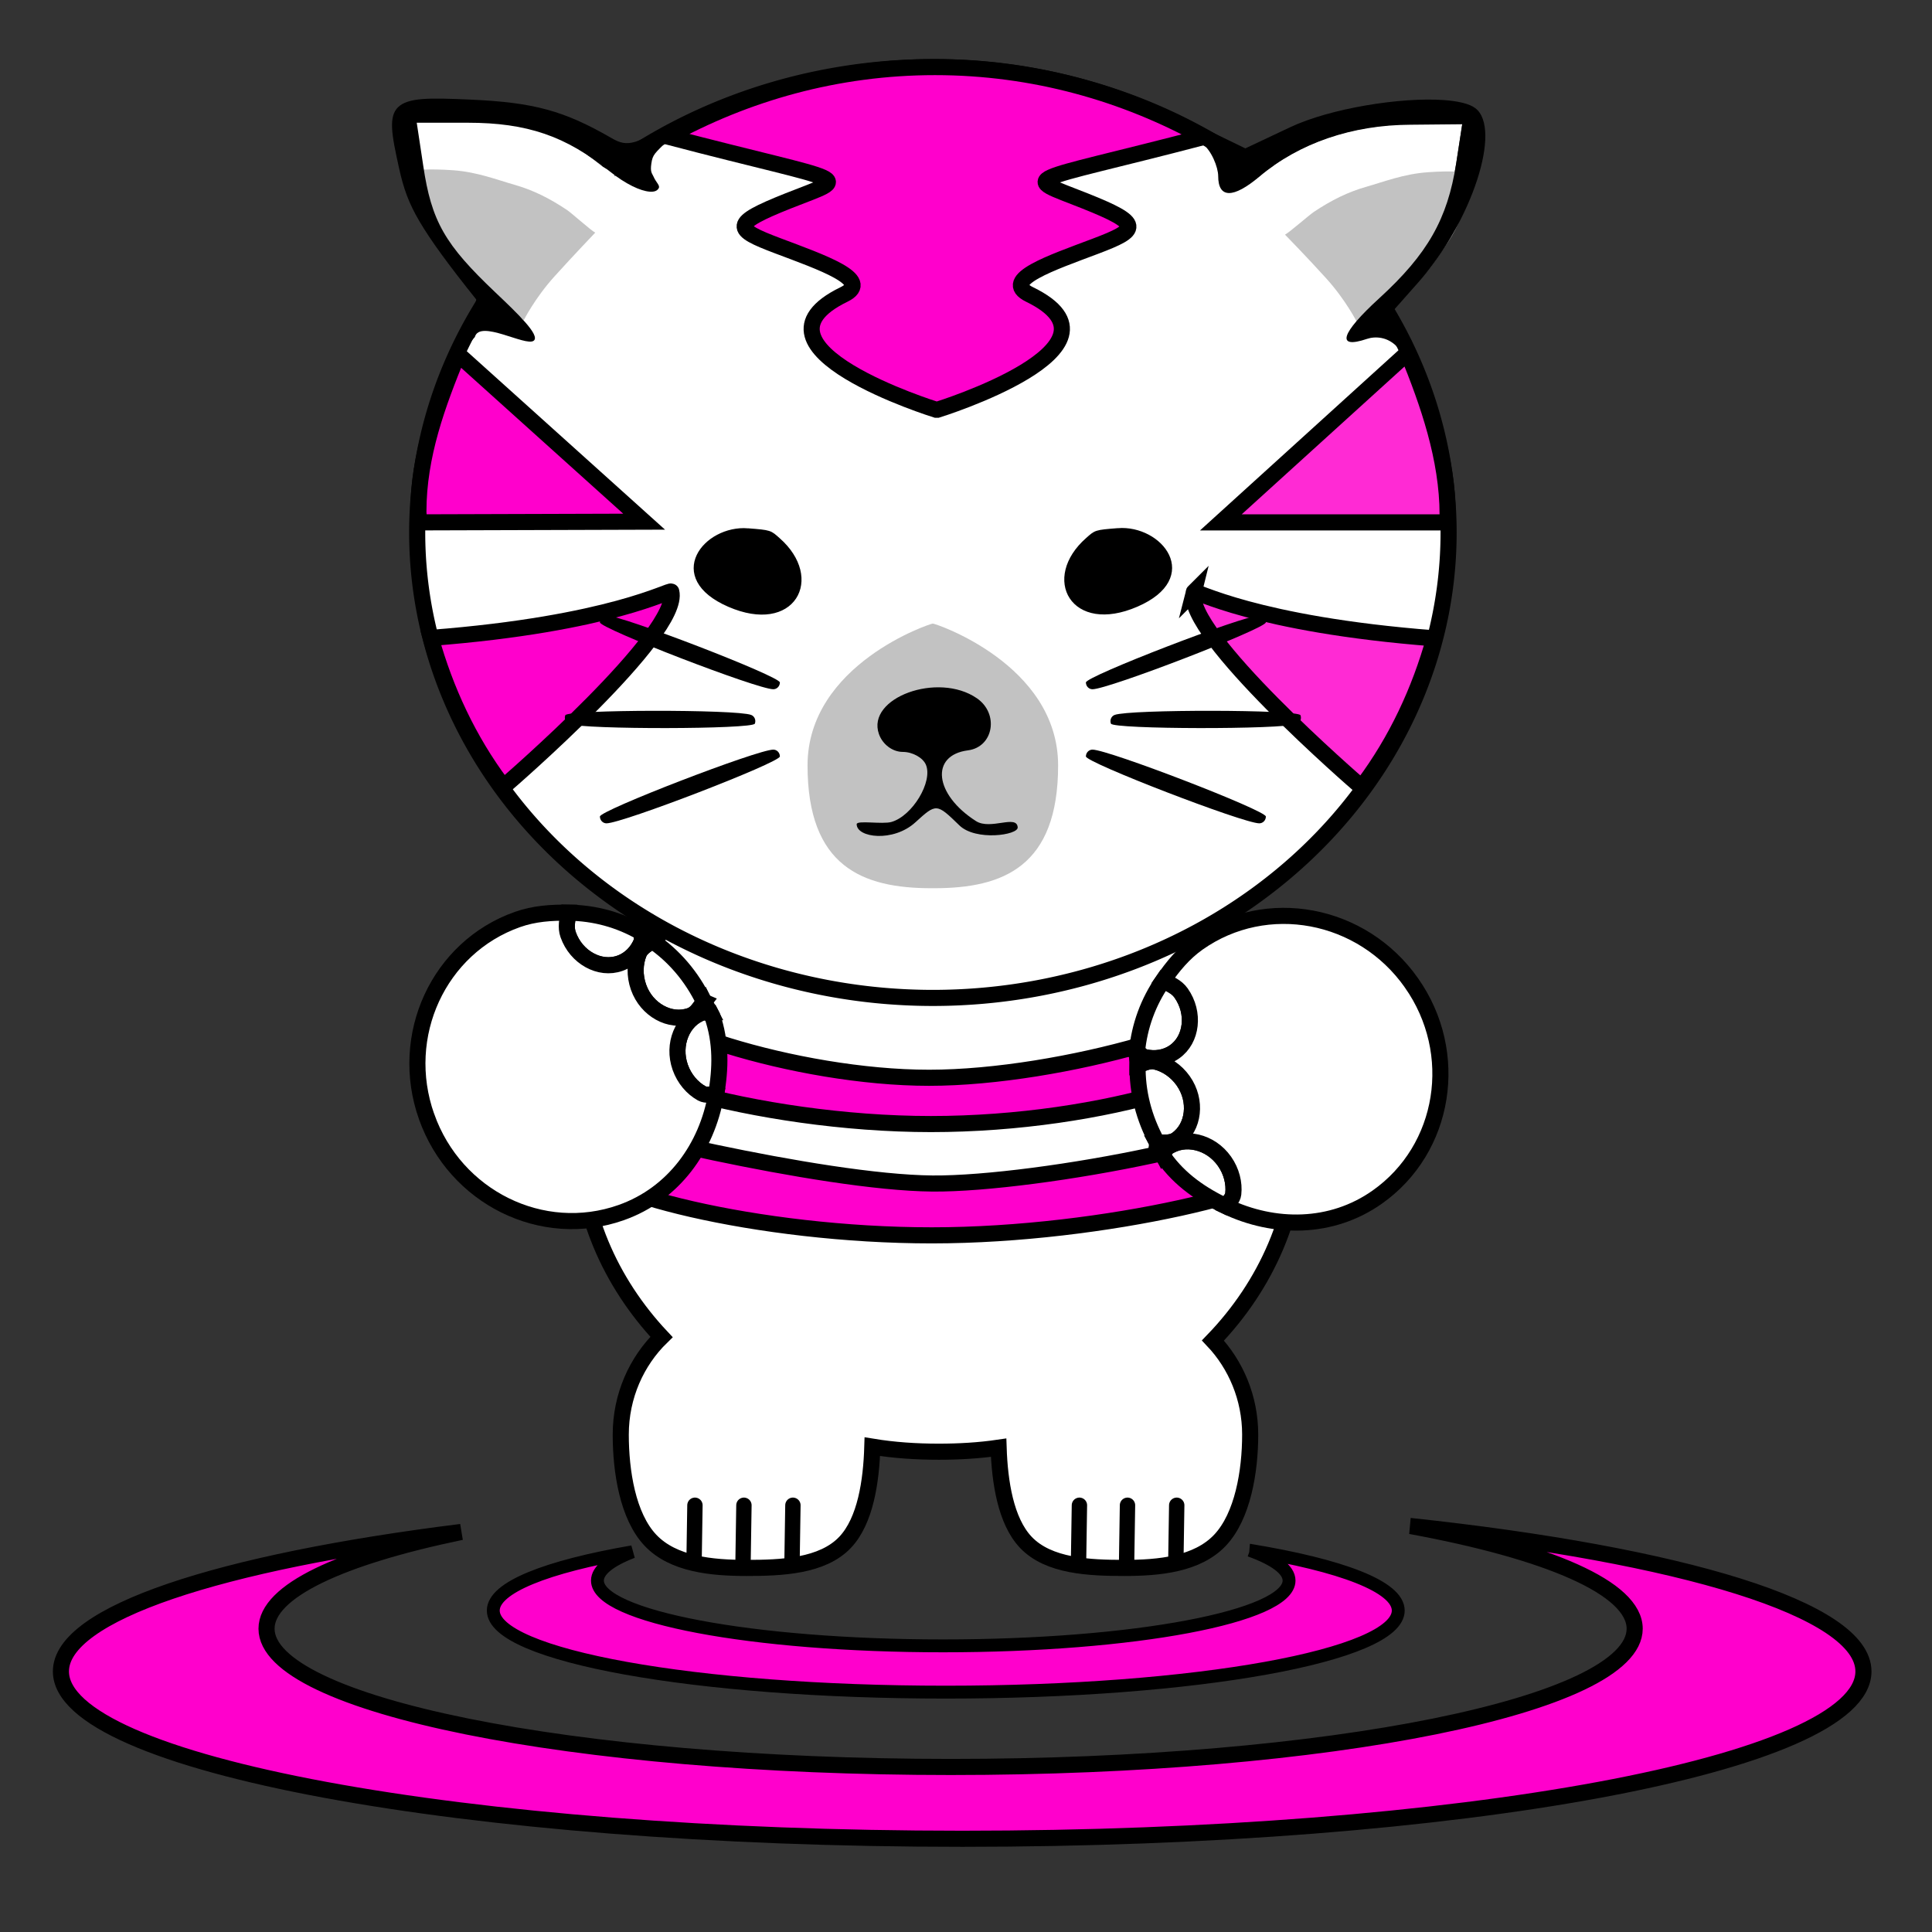 <?xml version="1.0" encoding="UTF-8" standalone="no"?>
<!-- Created with Inkscape (http://www.inkscape.org/) -->

<svg
   xmlns:dc="http://purl.org/dc/elements/1.1/"
   xmlns:cc="http://creativecommons.org/ns#"
   xmlns:rdf="http://www.w3.org/1999/02/22-rdf-syntax-ns#"
   xmlns:svg="http://www.w3.org/2000/svg"
   xmlns="http://www.w3.org/2000/svg"
   xmlns:xlink="http://www.w3.org/1999/xlink"
   xmlns:sodipodi="http://sodipodi.sourceforge.net/DTD/sodipodi-0.dtd"
   xmlns:inkscape="http://www.inkscape.org/namespaces/inkscape"
   version="1.0"
   width="600"
   height="600"
   id="svg2"
   inkscape:version="0.48.0 r9654"
   sodipodi:docname="sakaigrrl.svg">
  <rect width="100%" height="100%" fill="#333333" stroke="none"/>
  <sodipodi:namedview
     pagecolor="#ffffff"
     bordercolor="#666666"
     borderopacity="1"
     objecttolerance="10"
     gridtolerance="10"
     guidetolerance="10"
     inkscape:pageopacity="0"
     inkscape:pageshadow="2"
     inkscape:window-width="1221"
     inkscape:window-height="911"
     id="namedview4064"
     showgrid="false"
     inkscape:zoom="1.155"
     inkscape:cx="300"
     inkscape:cy="300"
     inkscape:window-x="0"
     inkscape:window-y="0"
     inkscape:window-maximized="0"
     inkscape:current-layer="svg2" />
  <defs
     id="defs4">
    <linearGradient
       id="linearGradient4826">
      <stop
         id="stop4828"
         style="stop-color:#ffffff;stop-opacity:0"
         offset="0" />
      <stop
         id="stop4830"
         style="stop-color:#000000;stop-opacity:0.212"
         offset="0.611" />
      <stop
         id="stop4832"
         style="stop-color:#000000;stop-opacity:1"
         offset="1" />
    </linearGradient>
    <linearGradient
       id="linearGradient2204">
      <stop
         id="stop2212"
         style="stop-color:#ff8500;stop-opacity:1"
         offset="0" />
      <stop
         id="stop2210"
         style="stop-color:#000000;stop-opacity:1"
         offset="1" />
    </linearGradient>
    <linearGradient
       id="linearGradient5746">
      <stop
         id="stop5748"
         style="stop-color:#ffffff;stop-opacity:1"
         offset="0" />
      <stop
         id="stop4822"
         style="stop-color:#ffffff;stop-opacity:0.214"
         offset="0.611" />
      <stop
         id="stop5750"
         style="stop-color:#000000;stop-opacity:0"
         offset="1" />
    </linearGradient>
    <linearGradient
       id="linearGradient3095">
      <stop
         id="stop3097"
         style="stop-color:#9d92b9;stop-opacity:1"
         offset="0" />
      <stop
         id="stop3101"
         style="stop-color:#311f85;stop-opacity:1"
         offset="0.667" />
      <stop
         id="stop3099"
         style="stop-color:#000000;stop-opacity:1"
         offset="1" />
    </linearGradient>
    <linearGradient
       x1="49.109"
       y1="24.891"
       x2="154.016"
       y2="142.578"
       id="linearGradient3093"
       xlink:href="#linearGradient3095"
       gradientUnits="userSpaceOnUse" />
    <radialGradient
       cx="61.328"
       cy="48.438"
       r="37.109"
       fx="61.328"
       fy="48.438"
       id="radialGradient5752"
       xlink:href="#linearGradient5746"
       gradientUnits="userSpaceOnUse"
       gradientTransform="matrix(0.857,0.016,-0.015,0.801,-13.627,-11.334)" />
    <radialGradient
       cx="61.328"
       cy="48.438"
       r="37.109"
       fx="61.328"
       fy="48.438"
       id="radialGradient1344"
       xlink:href="#linearGradient5746"
       gradientUnits="userSpaceOnUse"
       gradientTransform="matrix(0.857,0.016,-0.015,0.801,-13.627,-11.334)" />
    <linearGradient
       x1="23.719"
       y1="80.078"
       x2="177.062"
       y2="80.078"
       id="linearGradient2215"
       xlink:href="#linearGradient3095"
       gradientUnits="userSpaceOnUse" />
    <linearGradient
       x1="23.719"
       y1="80.078"
       x2="177.062"
       y2="80.078"
       id="linearGradient1361"
       xlink:href="#linearGradient3095"
       gradientUnits="userSpaceOnUse" />
    <radialGradient
       cx="61.328"
       cy="48.438"
       r="37.109"
       fx="61.328"
       fy="48.438"
       id="radialGradient1363"
       xlink:href="#linearGradient5746"
       gradientUnits="userSpaceOnUse"
       gradientTransform="matrix(0.857,0.016,-0.015,0.801,-13.627,-11.334)" />
    <linearGradient
       x1="23.719"
       y1="80.078"
       x2="177.062"
       y2="80.078"
       id="linearGradient1379"
       xlink:href="#linearGradient3095"
       gradientUnits="userSpaceOnUse" />
    <radialGradient
       cx="61.328"
       cy="48.438"
       r="37.109"
       fx="61.328"
       fy="48.438"
       id="radialGradient1381"
       xlink:href="#linearGradient5746"
       gradientUnits="userSpaceOnUse"
       gradientTransform="matrix(0.857,0.016,-0.015,0.801,-13.627,-11.334)" />
  </defs>
  <g
     id="layer3"
     style="display:inline"
     transform="translate(0,480)" />
  <g
     id="layer2"
     style="display:inline"
     transform="translate(0,480)" />
  <g
     id="layer1"
     style="display:inline"
     transform="translate(0,480)"
     inkscape:export-xdpi="97.264435"
     inkscape:export-ydpi="97.264435">
    <path
       d="m 388.166,1.464 c 7.772,2.802 12.163,6.02 12.163,9.399 0,11.178 -48.16,20.272 -107.442,20.272 -59.282,0 -107.35,-9.094 -107.35,-20.272 0,-3.187 3.905,-6.255 10.873,-8.938 -26.628,4.612 -43.217,11.066 -43.217,18.245 0,13.988 62.954,25.34 140.523,25.34 77.569,0 140.523,-11.352 140.523,-25.34 0,-7.431 -17.786,-14.069 -46.073,-18.706 z"
       id="path2471"
       style="fill:#ff00cc;fill-opacity:1;fill-rule:nonzero;stroke:#000000;stroke-width:4;stroke-miterlimit:4;stroke-opacity:1;stroke-dasharray:none;display:inline"
       inkscape:connector-curvature="0" />
    <path
       d="m 290.124,-226.193 c -61,0.682 -110.312,44.642 -110.312,98.594 0,23.861 9.599,45.76 25.625,62.813 -7.744,7.553 -12.656,18.303 -12.656,30.312 0,11.406 2.145,25.333 9.219,32.813 7.074,7.48 19.057,8.594 29.844,8.594 10.787,0 23.551,-0.489 30.625,-7.969 6.328,-6.691 8.118,-19.012 8.438,-29.688 6.682,1.101 13.583,1.562 20.625,1.562 6.319,0 12.56,-0.359 18.594,-1.25 0.348,10.598 2.174,22.752 8.438,29.375 7.074,7.48 19.838,7.969 30.625,7.969 10.787,0 22.613,-1.114 29.688,-8.594 7.074,-7.48 9.375,-21.407 9.375,-32.813 0,-11.406 -4.488,-21.739 -11.562,-29.219 16.585,-17.19 26.562,-39.585 26.562,-63.906 0,-54.377 -50.055,-98.594 -111.719,-98.594 -0.482,0 -0.926,-0.006 -1.406,0 z"
       id="path2473"
       style="fill:#ffffff;fill-opacity:1;fill-rule:evenodd;stroke:#000000;stroke-width:5px;stroke-linecap:butt;stroke-linejoin:miter;stroke-opacity:1;display:inline"
       inkscape:connector-curvature="0" />
    <path
       d="m 449.874,-314.618 a 160.156,144.531 0 0 1 -320.312,0 160.156,144.531 0 1 1 320.312,0 z"
       id="path2475"
       style="fill:#ffffff;fill-opacity:1;stroke:#000000;stroke-width:5;stroke-opacity:1;display:inline"
       inkscape:connector-curvature="0" />
    <path
       d="m 290.377,-459.168 c -30.549,0 -58.827,8.151 -83.125,21.563 57.895,15.169 57.893,11.881 37.5,20 -17.966,7.152 -16.886,8.766 -3.281,13.906 13.605,5.14 29.819,10.682 20.625,15.156 -33.773,16.434 28.594,35.781 28.594,35.781 l 0.469,0 c 0,0 62.366,-19.347 28.594,-35.781 -9.194,-4.474 6.864,-9.86 20.469,-15 13.605,-5.14 14.684,-6.91 -3.281,-14.062 -20.261,-8.066 -19.9,-5.009 36.875,-19.844 -24.364,-13.515 -52.761,-21.719 -83.437,-21.719 z"
       id="path2477"
       style="fill:#ff00cc;fill-opacity:1;stroke:#000000;stroke-width:5;stroke-opacity:1;display:inline"
       inkscape:connector-curvature="0" />
    <path
       d="m 126.693,-443.781 2.031,13.437 c 1.26,8.464 2.909,14.607 6.25,20.469 3.341,5.861 8.324,11.371 16.094,18.75 2.949,2.801 3.302,3.741 5.156,5.781 l 34.688,0 0,-41.094 c -1.552,-0.918 -2.522,-0.832 -4.219,-2.188 -6.947,-5.551 -13.297,-9.322 -20.313,-11.719 -7.015,-2.397 -14.607,-3.437 -23.906,-3.437 l -15.781,0 z"
       id="path2479"
       style="fill:#ffffff;fill-opacity:1;stroke:none;display:inline"
       inkscape:connector-curvature="0" />
    <path
       d="m 454.133,-441.56 -16.094,0.156 c -18.089,0.062 -34.559,5.707 -46.875,16.094 -4.344,3.664 -7.663,5.263 -9.844,5 l 0,47.656 c 0,0 23.331,2.001 35.459,-0.516 2.991,-0.621 -0.318,-3.464 11.572,-14.328 15.075,-13.773 21.214,-24.667 23.906,-41.875 l 1.875,-12.188 z"
       id="path2481"
       style="fill:#ffffff;fill-opacity:1;stroke:none;display:inline"
       inkscape:connector-curvature="0" />
    <path
       d="m 128.917,-427.125 0.938,11.094 c 1.006,5.653 3.582,9.21 6.25,13.125 2.668,3.915 5.358,8.196 11.562,13.125 2.355,1.871 13.52,7.856 15,9.219 0,0 3.412,-6.826 9.531,-13.594 6.119,-6.767 12.656,-13.594 12.656,-13.594 -1.239,-0.613 -7.395,-6.126 -8.75,-7.031 -5.548,-3.708 -10.648,-6.212 -16.25,-7.812 -5.602,-1.601 -11.675,-3.988 -19.062,-4.531 -7.76,-0.57 -11.875,0 -11.875,0 z m 314.375,0.625 c -7.387,0.543 -13.46,2.93 -19.062,4.531 -5.602,1.601 -10.702,4.105 -16.25,7.812 -1.355,0.906 -7.667,6.418 -8.906,7.031 0,0 6.694,6.826 12.812,13.594 6.119,6.767 9.531,13.594 9.531,13.594 1.48,-1.363 12.645,-7.348 15,-9.219 6.205,-4.929 8.895,-9.21 11.562,-13.125 2.668,-3.915 5.244,-7.472 6.25,-13.125 l 0.781,-11.094 c 0,0 -3.959,-0.57 -11.719,0 z m -153.594,140.156 c -0.576,-0.092 -38.906,12.63 -38.906,44.062 0,31.433 17.087,38.125 38.438,38.125 0.214,0 0.723,0 0.938,0 21.35,10e-6 38.438,-6.692 38.438,-38.125 0,-31.433 -38.331,-44.154 -38.906,-44.062 z"
       id="path2483"
       style="fill:#c2c2c2;fill-opacity:1;fill-rule:evenodd;stroke:none;display:inline"
       inkscape:connector-curvature="0" />
    <path
       d="m 448.474,-448.918 c -13.281,-0.974 -35.316,2.537 -47.812,8.437 l -13.906,6.562 -14.062,-6.813 0.289,5.019 c 3.248,2.158 5.336,7.732 5.336,10.388 0,6.963 4.636,7.052 12.812,0.156 12.316,-10.387 28.786,-16.032 46.875,-16.094 l 16.094,-0.156 -1.875,12.188 c -2.692,17.208 -8.831,28.102 -23.906,41.875 -11.89,10.863 -13.552,15.899 -3.774,12.595 2.441,-0.825 6.477,-0.772 9.565,2.718 l 1.865,0 -3.906,-10.781 8.438,-9.531 c 16.58,-18.706 26.056,-47.718 17.656,-54.062 -1.804,-1.363 -5.261,-2.175 -9.688,-2.5 z"
       id="path2485"
       style="fill:#000000;fill-opacity:1;stroke:none;display:inline"
       inkscape:connector-curvature="0" />
    <path
       d="m 207.707,-441.417 c -4.243,2.506 -8.216,4.822 -10.469,5.469 -2.892,0.83 -4.729,0.325 -7.188,-1.094 -7.56,-4.363 -13.534,-7.092 -20.156,-8.906 -6.622,-1.814 -13.931,-2.683 -23.906,-3.125 -6.388,-0.283 -11.205,-0.445 -14.844,-0.156 -3.639,0.289 -6.038,1.085 -7.5,2.5 -1.462,1.415 -2.018,3.468 -1.875,6.563 0.143,3.094 1.012,7.173 2.188,12.5 1.345,6.096 2.927,10.687 6.406,16.562 3.479,5.876 8.753,13.114 17.5,24.062 0.808,1.012 -11.347,20.73 -4.721,16.58 l 4.322,-4.861 c 1.492,-5.572 15.779,3.026 18.276,1.143 2.184,-1.647 -5.197,-8.645 -11.94,-15.049 -7.77,-7.379 -12.753,-12.889 -16.094,-18.75 -3.341,-5.861 -4.99,-12.005 -6.25,-20.469 l -2.031,-13.438 15.781,0 c 9.3,0 16.891,1.041 23.906,3.438 7.015,2.397 13.366,6.168 20.313,11.719 4.941,3.948 9.49,6.047 12.344,6.25 1.427,0.101 2.344,-0.228 2.812,-1.094 0.468,-0.866 -0.857,-1.766 -1.638,-3.621 -0.414,-0.982 -1.065,-1.25 -0.658,-4.025 0.416,-2.839 1.012,-3.085 5.201,-7.254 l 0.221,-4.944 z"
       id="path2487"
       style="fill:#000000;fill-opacity:1;stroke:none;display:inline"
       inkscape:connector-curvature="0" />
    <path
       d="m 208.474,-296.262 c -0.218,-0.873 -18.534,10.033 -74.688,14.375 4.556,16.322 11.751,31.725 21.875,45.312 l 1.562,0.156 c 0,0 54.457,-47.017 51.25,-59.844 z"
       id="path2489"
       style="fill:#ff00cc;fill-opacity:1;stroke:#000000;stroke-width:5;stroke-opacity:1;display:inline"
       inkscape:connector-curvature="0" />
    <path
       d="m 370.741,-296.129 c 0.218,-0.873 18.534,10.033 74.688,14.375 -4.556,16.322 -11.751,31.725 -21.875,45.313 l -1.562,0.156 c 0,0 -54.457,-47.017 -51.25,-59.844 z"
       id="path2491"
       style="fill:#ff2ad4;fill-opacity:1;stroke:#000000;stroke-width:5;stroke-opacity:1;display:inline"
       inkscape:connector-curvature="0" />
    <g
       transform="matrix(5,0,0,5,-265.623,-90.812)"
       id="g2493"
       style="display:inline">
      <path
         d="m 120.572,-35.45 c 0,-0.381 9.784,-4.155 10.77,-4.155 0.225,0 0.408,0.19 0.408,0.423 0,0.381 -9.784,4.155 -10.77,4.155 -0.225,0 -0.408,-0.19 -0.408,-0.423 z"
         id="path2495"
         style="fill:#000000;display:inline"
         inkscape:connector-curvature="0" />
      <path
         d="m 120.572,-30.854 c 0,0.381 9.784,4.155 10.77,4.155 0.225,0 0.408,-0.19 0.408,-0.423 0,-0.381 -9.784,-4.155 -10.77,-4.155 -0.225,0 -0.408,0.19 -0.408,0.423 z"
         id="path2497"
         style="fill:#000000;display:inline"
         inkscape:connector-curvature="0" />
      <path
         d="m 122.126,-32.891 c 0.136,0.355 10.623,0.373 11.544,0.019 0.21,-0.08 0.313,-0.324 0.23,-0.541 -0.136,-0.355 -10.623,-0.373 -11.544,-0.019 -0.21,0.08 -0.313,0.324 -0.23,0.541 z"
         id="path2499"
         style="fill:#000000;display:inline"
         inkscape:connector-curvature="0" />
    </g>
    <path
       d="m 266.048,-224.035 c 0,-1.304 7.989,0.113 10.816,-0.704 6.499,-1.877 12.9,-12.513 10.687,-17.76 -0.924,-2.192 -4.151,-3.986 -7.169,-3.986 -3.191,0 -6.301,-2.329 -7.429,-5.564 -3.932,-11.274 18.378,-19.405 30.432,-11.092 6.95,4.793 5.169,15.138 -2.782,16.169 -11.82,1.532 -10.431,13.729 2.503,21.973 4.522,2.882 12.68,-2.15 12.948,1.948 0.157,2.404 -13.025,4.317 -18.105,-0.615 -7.116,-6.91 -7.147,-6.89 -13.691,-0.935 -6.865,6.247 -18.21,4.777 -18.21,0.566 z"
       id="path2501"
       style="fill:#000000;display:inline"
       inkscape:connector-curvature="0" />
    <g
       transform="matrix(5,0,0,5,-265.04,-91.344)"
       id="g2503"
       style="display:inline">
      <path
         d="m 99.455,-44.743 c -2.59,-0.202 -5.064,2.838 -1.137,4.541 3.927,1.703 5.709,-1.589 2.997,-3.973 -0.517,-0.454 -0.446,-0.457 -1.86,-0.568 z"
         id="path2505"
         style="fill:#000000;fill-opacity:1;fill-rule:evenodd;stroke:#000000;stroke-width:0.351px;stroke-linecap:butt;stroke-linejoin:miter;stroke-opacity:1"
         inkscape:connector-curvature="0" />
      <path
         d="m 122.448,-44.752 c 2.59,-0.202 5.064,2.838 1.137,4.541 -3.927,1.703 -5.709,-1.589 -2.997,-3.973 0.517,-0.454 0.446,-0.457 1.86,-0.568 z"
         id="path2507"
         style="fill:#000000;fill-opacity:1;fill-rule:evenodd;stroke:#000000;stroke-width:0.351px;stroke-linecap:butt;stroke-linejoin:miter;stroke-opacity:1;display:inline"
         inkscape:connector-curvature="0" />
    </g>
    <g
       transform="matrix(-5,0,0,5,845.058,-90.812)"
       id="g2509"
       style="display:inline">
      <path
         d="m 120.572,-35.45 c 0,-0.381 9.784,-4.155 10.77,-4.155 0.225,0 0.408,0.19 0.408,0.423 0,0.381 -9.784,4.155 -10.77,4.155 -0.225,0 -0.408,-0.19 -0.408,-0.423 z"
         id="path2511"
         style="fill:#000000;display:inline"
         inkscape:connector-curvature="0" />
      <path
         d="m 120.572,-30.854 c 0,0.381 9.784,4.155 10.77,4.155 0.225,0 0.408,-0.19 0.408,-0.423 0,-0.381 -9.784,-4.155 -10.77,-4.155 -0.225,0 -0.408,0.19 -0.408,0.423 z"
         id="path2513"
         style="fill:#000000;display:inline"
         inkscape:connector-curvature="0" />
      <path
         d="m 122.126,-32.891 c 0.136,0.355 10.623,0.373 11.544,0.019 0.21,-0.08 0.313,-0.324 0.23,-0.541 -0.136,-0.355 -10.623,-0.373 -11.544,-0.019 -0.21,0.08 -0.313,0.324 -0.23,0.541 z"
         id="path2515"
         style="fill:#000000;display:inline"
         inkscape:connector-curvature="0" />
    </g>
    <path
       d="m 142.226,-370.02 c -6.347,15.554 -12.291,31.403 -12.291,48.937 0,0.806 0.191,2.506 0.205,3.308 l 69.898,-0.214 -57.813,-52.031 z"
       id="path2517"
       style="fill:#ff00cc;fill-opacity:1;stroke:#000000;stroke-width:5;stroke-opacity:1;display:inline"
       inkscape:connector-curvature="0" />
    <path
       d="m 437.172,-370.444 c 6.347,15.554 12.398,32.796 12.398,50.331 0,0.806 -0.191,1.541 -0.205,2.344 l -70.22,0 58.027,-52.674 z"
       id="path2519"
       style="fill:#ff2ad4;fill-opacity:1;stroke:#000000;stroke-width:5;stroke-opacity:1;display:inline"
       inkscape:connector-curvature="0" />
    <path
       d="m 389.213,-173.935 c 0,11.178 -59.559,28.647 -100.682,28.647 -41.123,0 -94.168,-17.144 -94.168,-28.322 0,-3.187 -3.646,3.49 1.188,0.806 -6.134,1.77 -8.48,13.222 -9.431,14.22 -9.649,10.127 49.178,27.67 102.987,27.67 53.808,0 105.887,-16.666 106.538,-30.639 0.171,-3.671 -6.431,-15.762 -6.431,-12.383 z"
       id="path2521"
       style="fill:#ff00cc;fill-opacity:1;fill-rule:nonzero;stroke:#000000;stroke-width:5;stroke-miterlimit:4;stroke-opacity:1;stroke-dasharray:none;display:inline"
       inkscape:connector-curvature="0" />
    <path
       d="m 402.124,-138.624 c 0,11.178 -80.085,26.446 -112.511,26.177 -34.777,-0.287 -108.83,-18.468 -109.788,-20.526 -0.732,-1.572 0.168,5.886 0.564,13.054 0.539,9.766 55.173,23.57 108.981,23.57 53.808,0 113.646,-14.938 113.374,-23.054 -0.121,-3.685 -0.619,-22.599 -0.619,-19.22 z"
       id="path2523"
       style="fill:#ff00cc;fill-opacity:1;fill-rule:nonzero;stroke:#000000;stroke-width:5;stroke-miterlimit:4;stroke-opacity:1;stroke-dasharray:none;display:inline"
       inkscape:connector-curvature="0" />
    <path
       d="m 438.093,-6.076 c 42.761,7.865 69.57,19.277 69.57,31.883 0,23.728 -95.138,42.94 -212.397,42.94 -117.258,0 -212.489,-19.212 -212.489,-42.94 0,-11.679 23.053,-22.29 60.448,-30.04 -74.928,9.343 -124.305,25.284 -124.305,43.309 0,28.732 125.432,51.971 279.94,51.971 154.508,0 279.848,-23.238 279.848,-51.971 0,-19.304 -56.606,-36.165 -140.615,-45.152 z"
       id="path2529"
       style="fill:#ff00cc;fill-opacity:1;stroke:#000000;stroke-width:5;stroke-miterlimit:4;stroke-opacity:1;stroke-dasharray:none;display:inline"
       inkscape:connector-curvature="0" />
    <path
       d="m 215.556,4.335 0.263,-16.861"
       id="path2533"
       style="fill:none;stroke:#000000;stroke-width:4.771;stroke-linecap:round;stroke-linejoin:miter;stroke-miterlimit:4;stroke-opacity:1;stroke-dasharray:none"
       inkscape:connector-curvature="0" />
    <path
       d="m 230.769,4.335 0.263,-16.861"
       id="path4281"
       style="fill:none;stroke:#000000;stroke-width:4.771;stroke-linecap:round;stroke-linejoin:miter;stroke-miterlimit:4;stroke-opacity:1;stroke-dasharray:none;display:inline"
       inkscape:connector-curvature="0" />
    <path
       d="m 245.982,4.335 0.263,-16.861"
       id="path4283"
       style="fill:none;stroke:#000000;stroke-width:4.771;stroke-linecap:round;stroke-linejoin:miter;stroke-miterlimit:4;stroke-opacity:1;stroke-dasharray:none;display:inline"
       inkscape:connector-curvature="0" />
    <path
       d="m 334.961,4.335 0.263,-16.861"
       id="path4285"
       style="fill:none;stroke:#000000;stroke-width:4.771;stroke-linecap:round;stroke-linejoin:miter;stroke-miterlimit:4;stroke-opacity:1;stroke-dasharray:none;display:inline"
       inkscape:connector-curvature="0" />
    <path
       d="M 349.891,4.335 350.154,-12.526"
       id="path4287"
       style="fill:none;stroke:#000000;stroke-width:4.771;stroke-linecap:round;stroke-linejoin:miter;stroke-miterlimit:4;stroke-opacity:1;stroke-dasharray:none;display:inline"
       inkscape:connector-curvature="0" />
    <path
       d="m 365.178,4.335 0.263,-16.861"
       id="path4289"
       style="fill:none;stroke:#000000;stroke-width:4.771;stroke-linecap:round;stroke-linejoin:miter;stroke-miterlimit:4;stroke-opacity:1;stroke-dasharray:none;display:inline"
       inkscape:connector-curvature="0" />
    <g
       transform="matrix(2.879,4.088,-4.088,2.879,258.446,-884.199)"
       id="g4318">
      <path
         d="m 130.406,68.688 c 0.162,-0.093 0.395,-0.067 0.531,-0.188 0.499,-0.442 0.812,-1.045 0.812,-1.719 0,-0.674 -0.314,-1.277 -0.812,-1.719 -0.499,-0.442 -1.177,-0.719 -1.938,-0.719 -0.495,0 -0.879,0.266 -1.281,0.469 0.559,1.523 1.464,2.829 2.688,3.875 z"
         id="path4310"
         style="fill:#ffffff;fill-opacity:1;fill-rule:evenodd;stroke:#000000;stroke-width:1px;stroke-linecap:butt;stroke-linejoin:miter;stroke-opacity:1;display:inline"
         inkscape:connector-curvature="0" />
      <path
         d="m 135.75,70.906 c 0.222,-0.352 0.531,-0.663 0.531,-1.094 0,-0.674 -0.314,-1.277 -0.812,-1.719 -0.499,-0.442 -1.177,-0.719 -1.938,-0.719 -0.761,0 -1.47,0.277 -1.969,0.719 -0.299,0.265 -0.332,0.667 -0.469,1.031 1.337,0.978 2.916,1.589 4.656,1.781 z"
         id="path4313"
         style="fill:#ffffff;fill-opacity:1;fill-rule:evenodd;stroke:#000000;stroke-width:1px;stroke-linecap:butt;stroke-linejoin:miter;stroke-opacity:1;display:inline"
         inkscape:connector-curvature="0" />
      <path
         d="m 141.438,69.688 c -0.138,-0.272 -0.14,-0.604 -0.375,-0.812 -0.499,-0.442 -1.208,-0.719 -1.969,-0.719 -0.761,0 -1.439,0.277 -1.938,0.719 -0.499,0.442 -0.812,1.045 -0.812,1.719 0,0.181 0.177,0.299 0.219,0.469 0.053,0.007 0.101,0.031 0.156,0.031 1.758,0 3.298,-0.605 4.719,-1.406 z"
         id="path4316"
         style="fill:#ffffff;fill-opacity:1;fill-rule:evenodd;stroke:#000000;stroke-width:1px;stroke-linecap:butt;stroke-linejoin:miter;stroke-opacity:1;display:inline"
         inkscape:connector-curvature="0" />
      <path
         d="m 136.719,52.281 c -5.328,0 -9.656,4.212 -9.656,9.406 0,1.111 0.293,2.135 0.656,3.125 0.402,-0.203 0.786,-0.469 1.281,-0.469 0.761,-10e-7 1.439,0.277 1.938,0.719 0.499,0.442 0.812,1.045 0.812,1.719 0,0.674 -0.314,1.277 -0.812,1.719 -0.136,0.12 -0.369,0.094 -0.531,0.188 0.206,0.176 0.468,0.277 0.688,0.438 0.137,-0.364 0.169,-0.766 0.469,-1.031 0.499,-0.442 1.208,-0.719 1.969,-0.719 0.761,10e-7 1.439,0.277 1.938,0.719 0.499,0.442 0.812,1.045 0.812,1.719 0,0.431 -0.31,0.742 -0.531,1.094 0.279,0.031 0.536,0.121 0.812,0.156 -0.042,-0.17 -0.219,-0.288 -0.219,-0.469 0,-0.674 0.314,-1.277 0.812,-1.719 0.499,-0.442 1.177,-0.719 1.938,-0.719 0.761,10e-7 1.47,0.277 1.969,0.719 0.235,0.208 0.237,0.541 0.375,0.812 2.885,-1.627 4.938,-4.519 4.938,-8 0,-5.195 -4.328,-9.406 -9.656,-9.406 z"
         id="path4291"
         style="fill:#ffffff;fill-opacity:1;fill-rule:evenodd;stroke:#000000;stroke-width:1px;stroke-linecap:butt;stroke-linejoin:miter;stroke-opacity:1;display:inline"
         inkscape:connector-curvature="0" />
    </g>
    <g
       transform="matrix(1.668,4.713,4.713,-1.668,-341.976,-690.396)"
       id="g4324"
       style="display:inline">
      <path
         d="m 130.406,68.688 c 0.162,-0.093 0.395,-0.067 0.531,-0.188 0.499,-0.442 0.812,-1.045 0.812,-1.719 0,-0.674 -0.314,-1.277 -0.812,-1.719 -0.499,-0.442 -1.177,-0.719 -1.938,-0.719 -0.495,0 -0.879,0.266 -1.281,0.469 0.559,1.523 1.464,2.829 2.688,3.875 z"
         id="path4326"
         style="fill:#ffffff;fill-opacity:1;fill-rule:evenodd;stroke:#000000;stroke-width:1px;stroke-linecap:butt;stroke-linejoin:miter;stroke-opacity:1;display:inline"
         inkscape:connector-curvature="0" />
      <path
         d="m 135.75,70.906 c 0.222,-0.352 0.531,-0.663 0.531,-1.094 0,-0.674 -0.314,-1.277 -0.812,-1.719 -0.499,-0.442 -1.177,-0.719 -1.938,-0.719 -0.761,0 -1.47,0.277 -1.969,0.719 -0.299,0.265 -0.332,0.667 -0.469,1.031 1.337,0.978 2.916,1.589 4.656,1.781 z"
         id="path4328"
         style="fill:#ffffff;fill-opacity:1;fill-rule:evenodd;stroke:#000000;stroke-width:1px;stroke-linecap:butt;stroke-linejoin:miter;stroke-opacity:1;display:inline"
         inkscape:connector-curvature="0" />
      <path
         d="m 141.438,69.688 c -0.138,-0.272 -0.14,-0.604 -0.375,-0.812 -0.499,-0.442 -1.208,-0.719 -1.969,-0.719 -0.761,0 -1.439,0.277 -1.938,0.719 -0.499,0.442 -0.812,1.045 -0.812,1.719 0,0.181 0.177,0.299 0.219,0.469 0.053,0.007 0.101,0.031 0.156,0.031 1.758,0 3.298,-0.605 4.719,-1.406 z"
         id="path4330"
         style="fill:#ffffff;fill-opacity:1;fill-rule:evenodd;stroke:#000000;stroke-width:1px;stroke-linecap:butt;stroke-linejoin:miter;stroke-opacity:1;display:inline"
         inkscape:connector-curvature="0" />
      <path
         d="m 136.719,52.281 c -5.328,0 -9.656,4.212 -9.656,9.406 0,1.111 0.293,2.135 0.656,3.125 0.402,-0.203 0.786,-0.469 1.281,-0.469 0.761,-10e-7 1.439,0.277 1.938,0.719 0.499,0.442 0.812,1.045 0.812,1.719 0,0.674 -0.314,1.277 -0.812,1.719 -0.136,0.12 -0.369,0.094 -0.531,0.188 0.206,0.176 0.468,0.277 0.688,0.438 0.137,-0.364 0.169,-0.766 0.469,-1.031 0.499,-0.442 1.208,-0.719 1.969,-0.719 0.761,10e-7 1.439,0.277 1.938,0.719 0.499,0.442 0.812,1.045 0.812,1.719 0,0.431 -0.31,0.742 -0.531,1.094 0.279,0.031 0.536,0.121 0.812,0.156 -0.042,-0.17 -0.219,-0.288 -0.219,-0.469 0,-0.674 0.314,-1.277 0.812,-1.719 0.499,-0.442 1.177,-0.719 1.938,-0.719 0.761,10e-7 1.47,0.277 1.969,0.719 0.235,0.208 0.237,0.541 0.375,0.812 2.885,-1.627 4.938,-4.519 4.938,-8 0,-5.195 -4.328,-9.406 -9.656,-9.406 z"
         id="path4332"
         style="fill:#ffffff;fill-opacity:1;fill-rule:evenodd;stroke:#000000;stroke-width:1px;stroke-linecap:butt;stroke-linejoin:miter;stroke-opacity:1;display:inline"
         inkscape:connector-curvature="0" />
    </g>
  </g>
</svg>
